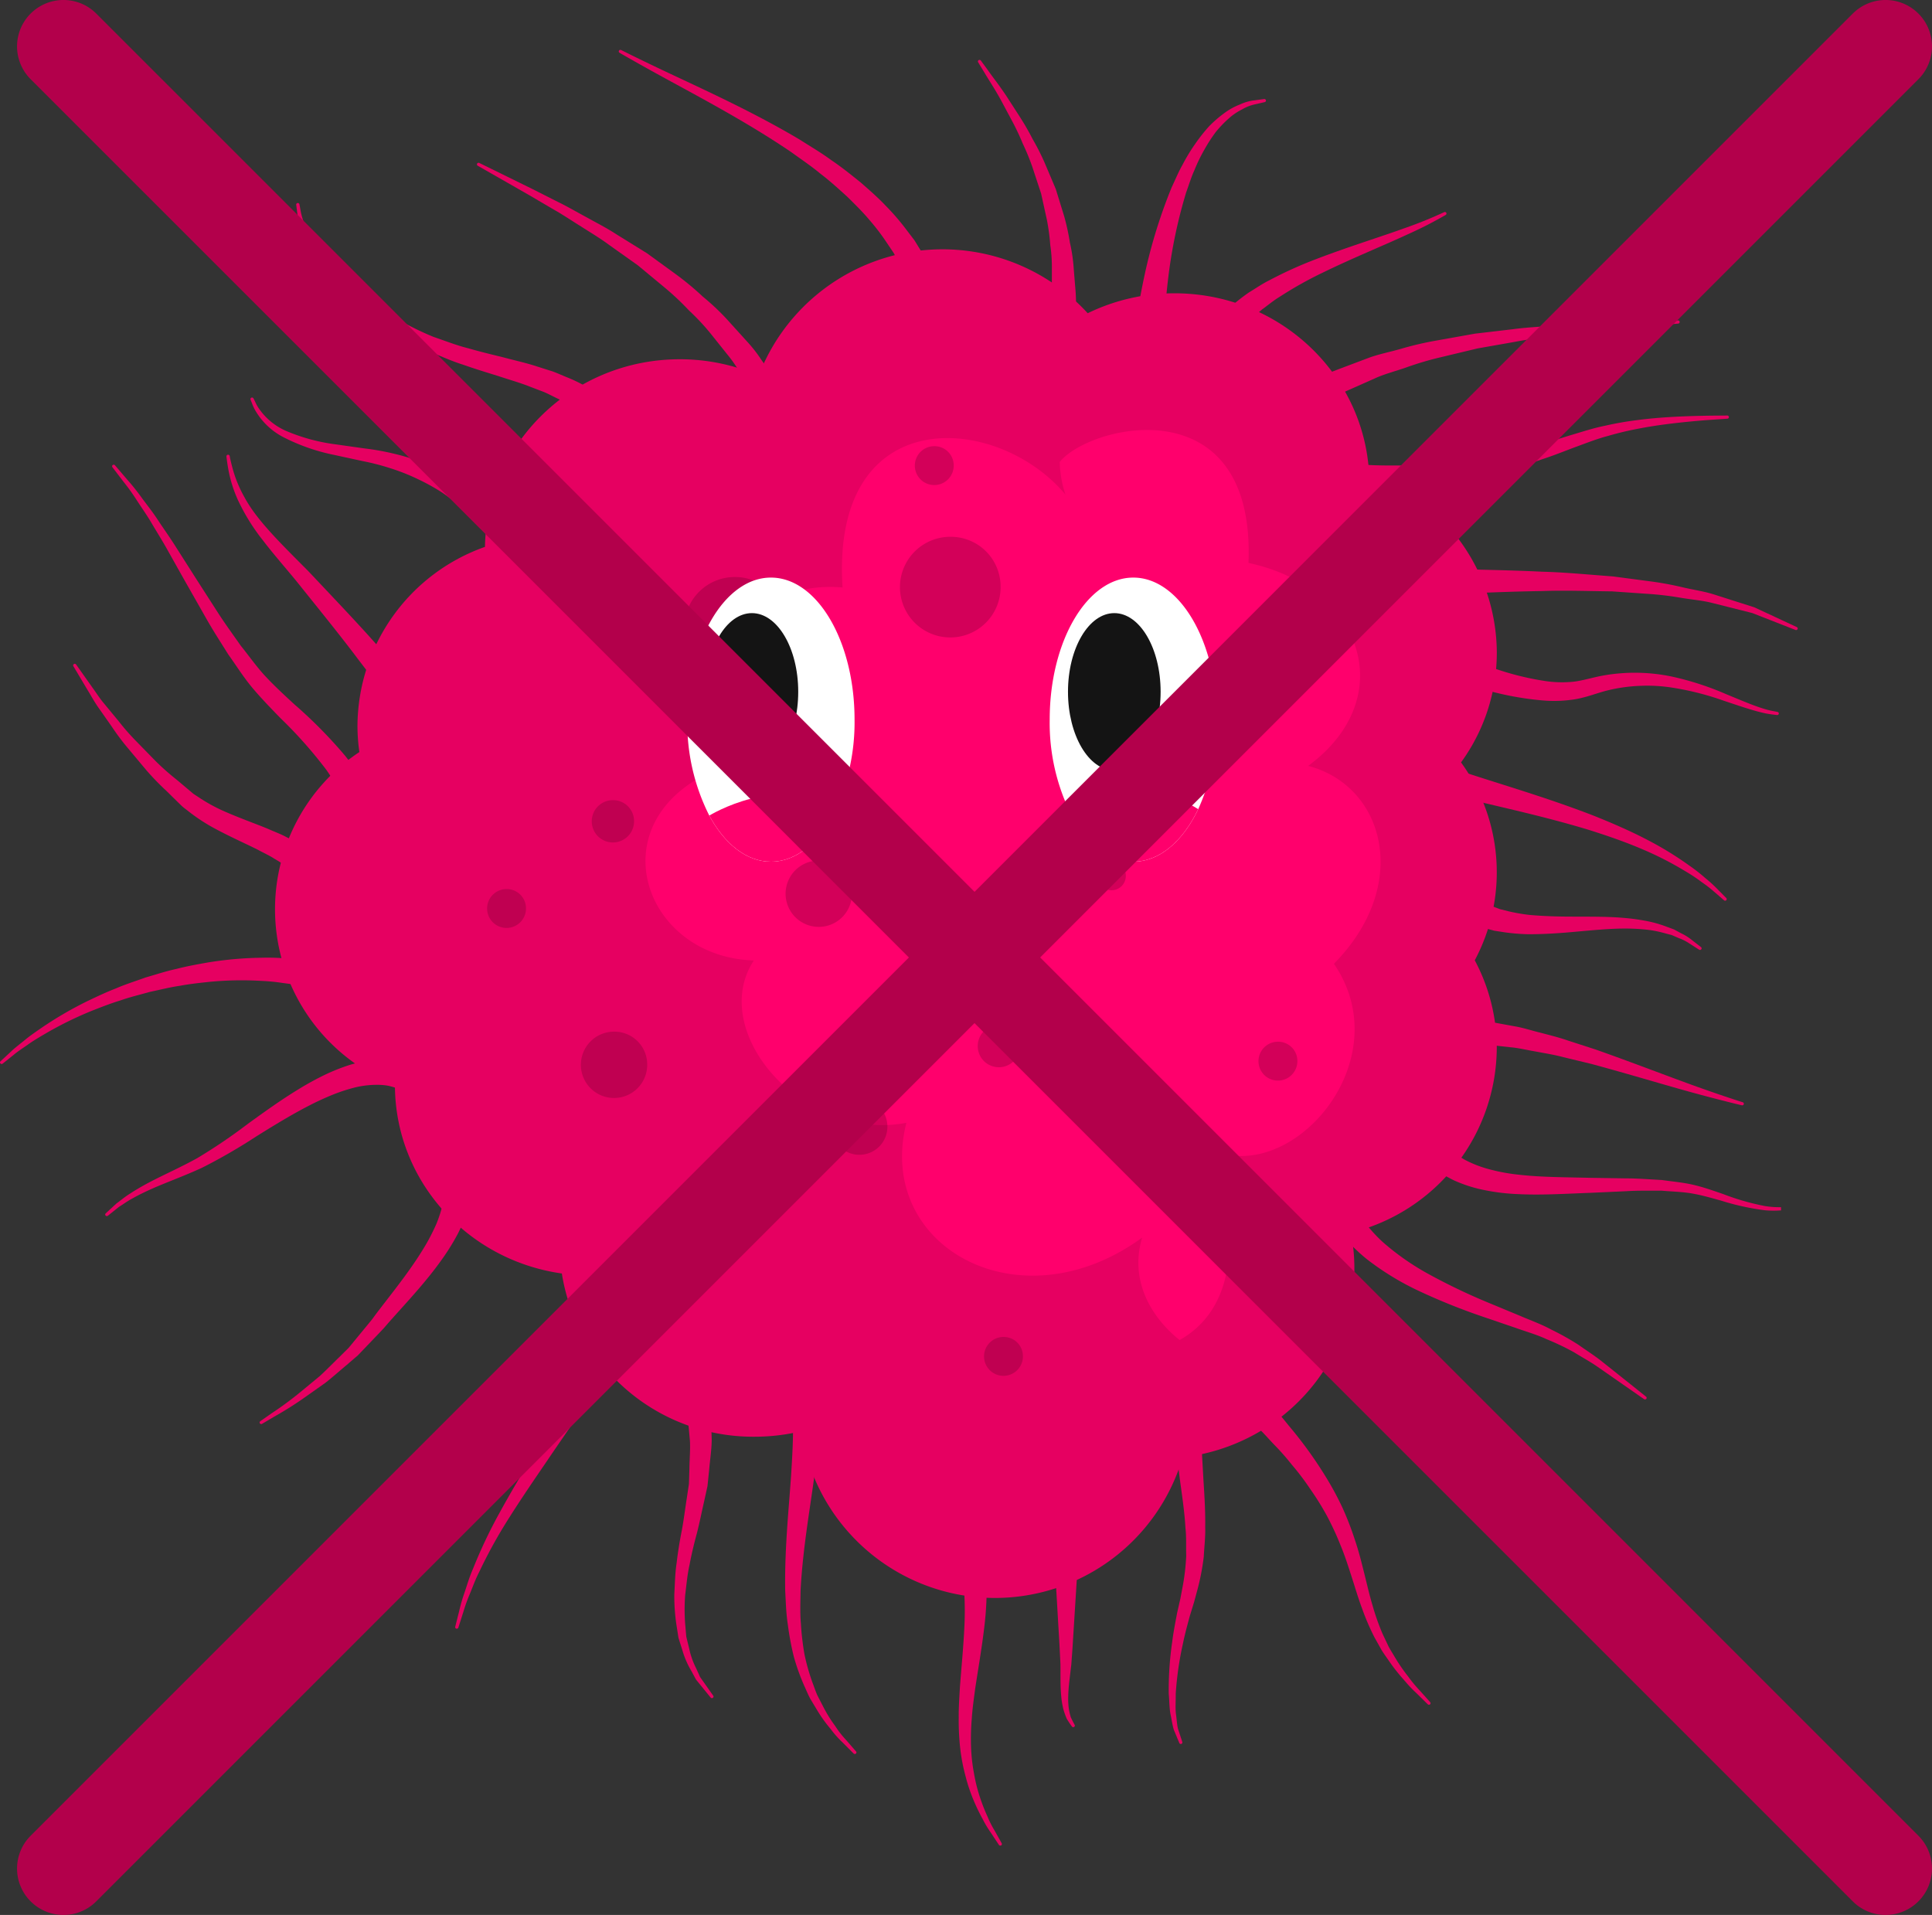 <svg xmlns="http://www.w3.org/2000/svg" width="298.784" height="296.148" viewBox="0 0 298.784 296.148"><rect x="0" y="0" width="298.784" height="296.148" fill="#333333" stroke="none"/><defs><style>.a{fill:#e60061;}.b{fill:#ff006c;}.c{opacity:0.6;}.d{fill:#4a001f;opacity:0.4;mix-blend-mode:multiply;isolation:isolate;}.e{fill:#fff;}.f{fill:#141414;}.g{fill:#b3004b;}</style></defs><g transform="translate(-948.862 -330.399)"><g transform="translate(948.862 338.107)"><path class="a" d="M1086.148,380.826s.067-.708.185-1.946c.057-.618.128-1.37.211-2.231a23.883,23.883,0,0,0,.19-2.858c0-1.018,0-2.122,0-3.287a23.3,23.3,0,0,0-.245-3.7,33.327,33.327,0,0,0-.53-3.955c-.294-1.334-.592-2.689-.891-4.043-.437-1.324-.874-2.647-1.3-3.951a34.976,34.976,0,0,0-1.531-3.754,37.832,37.832,0,0,0-1.622-3.45c-.576-1.074-1.119-2.091-1.618-3.027-1.007-1.877-2.011-3.355-2.638-4.431l-1.023-1.675a.242.242,0,0,1,.072-.34.265.265,0,0,1,.342.062l1.16,1.593c.717,1.029,1.846,2.433,3.017,4.243.585.907,1.218,1.891,1.888,2.931a38.745,38.745,0,0,1,1.941,3.379,36.282,36.282,0,0,1,1.89,3.731c.559,1.316,1.124,2.656,1.691,3.994.431,1.392.86,2.785,1.284,4.155a35.782,35.782,0,0,1,.9,4.121,25.662,25.662,0,0,1,.585,3.923c.1,1.272.2,2.471.293,3.58a25.7,25.7,0,0,1,.046,2.945c-.011.865-.02,1.62-.027,2.24-.015,1.244-.024,1.953-.024,1.953a2.125,2.125,0,0,1-4.249-.036C1086.138,380.946,1086.143,380.88,1086.148,380.826Z" transform="translate(-924.062 -336.587)"/><path class="a" d="M1095.912,376.424s.1-.617.277-1.695c.193-1.108.492-2.687.894-4.544a80.511,80.511,0,0,1,4.151-13.36c.554-1.159,1.029-2.343,1.661-3.447a27.676,27.676,0,0,1,1.928-3.188,25.98,25.98,0,0,1,2.169-2.755,19.106,19.106,0,0,1,2.4-2.079,10.235,10.235,0,0,1,2.359-1.3,7.427,7.427,0,0,1,1.979-.612l1.789-.24a.251.251,0,0,1,.28.208.244.244,0,0,1-.188.268l-.061.014-1.659.379a6.774,6.774,0,0,0-1.775.731,9.279,9.279,0,0,0-2.048,1.386,17.917,17.917,0,0,0-2.023,2.109,24.487,24.487,0,0,0-1.78,2.754,25.479,25.479,0,0,0-1.53,3.164c-.5,1.086-.848,2.27-1.268,3.409a77.378,77.378,0,0,0-2.77,13.161c-.22,1.833-.36,3.337-.444,4.392-.075,1.089-.117,1.711-.117,1.711a2.125,2.125,0,0,1-4.241-.275C1095.9,376.551,1095.9,376.483,1095.912,376.424Z" transform="translate(-920.021 -335.596)"/><path class="a" d="M1114.568,383.765l2.38-1.243,2.733-1.425,1.682-.878q.98-.373,2.056-.787l4.62-1.742c1.632-.63,3.4-.957,5.207-1.477a50.217,50.217,0,0,1,5.6-1.3l5.827-1.041,5.862-.687c1.927-.262,3.835-.36,5.678-.5,3.684-.3,7.122-.435,10.068-.554l9.815-.309a.246.246,0,0,1,.029.49l-9.768.878c-2.925.288-6.337.618-9.967,1.134-1.814.243-3.7.451-5.58.821l-5.72,1.008c-1.885.453-3.77.9-5.625,1.349a48.143,48.143,0,0,0-5.347,1.571c-1.69.6-3.415,1.023-4.883,1.7l-4.148,1.841c-.642.281-1.256.553-1.839.81l-1.626.974c-1.019.611-1.908,1.145-2.641,1.583-1.464.877-2.3,1.379-2.3,1.379a2.15,2.15,0,0,1-2.922-.676,2.05,2.05,0,0,1,.691-2.858C1114.485,383.81,1114.533,383.785,1114.568,383.765Z" transform="translate(-916.577 -329.979)"/><path class="a" d="M1133.071,403.846l9.2.249c2.761.066,5.982.145,9.458.313,3.464.087,7.175.457,10.867.726l5.5.727a49.162,49.162,0,0,1,5.283.956c1.7.4,3.367.628,4.889,1.121l4.283,1.366,1.9.606,1.631.756,2.645,1.231,2.3,1.069a.242.242,0,0,1,.119.325.254.254,0,0,1-.317.122l-.036-.013-2.341-.916c-.742-.292-1.644-.644-2.678-1.049l-1.642-.641c-.605-.152-1.242-.313-1.907-.48l-4.276-1.077c-1.512-.389-3.181-.514-4.859-.8a48.3,48.3,0,0,0-5.23-.614l-5.427-.378c-3.662-.037-7.3-.175-10.743-.048-3.427.047-6.646.169-9.408.274l-9.2.323a2.077,2.077,0,1,1-.152-4.15A1.185,1.185,0,0,1,1133.071,403.846Z" transform="translate(-913.156 -323.699)"/><path class="a" d="M1074.373,374.735s-.352-.88-.967-2.422a16.513,16.513,0,0,0-1.228-2.551c-.248-.469-.513-.969-.793-1.494q-.519-.77-1.09-1.617a33.549,33.549,0,0,0-2.68-3.512c-1.012-1.211-2.211-2.394-3.451-3.615-1.3-1.172-2.629-2.4-4.108-3.519-1.42-1.187-3-2.239-4.531-3.352-6.282-4.267-13.071-7.9-18.134-10.665-5.079-2.748-8.408-4.69-8.408-4.69a.242.242,0,0,1-.087-.336.255.255,0,0,1,.33-.092s3.429,1.734,8.665,4.175c5.224,2.458,12.244,5.69,18.935,9.669,1.64,1.047,3.327,2.03,4.878,3.172,1.6,1.073,3.079,2.268,4.516,3.423,1.39,1.209,2.742,2.392,3.91,3.628a36.877,36.877,0,0,1,3.148,3.64q.682.9,1.306,1.712c.368.6.718,1.169,1.047,1.7a20.348,20.348,0,0,1,1.532,2.76c.711,1.5,1.115,2.361,1.115,2.361a2.056,2.056,0,0,1-1.037,2.756,2.143,2.143,0,0,1-2.817-1.016C1074.406,374.815,1074.387,374.771,1074.373,374.735Z" transform="translate(-933.169 -336.843)"/><path class="a" d="M1054.087,388.615l-1.306-2.124c-.416-.675-.922-1.5-1.5-2.437a20,20,0,0,0-2.06-3l-2.63-3.288a35.122,35.122,0,0,0-3.275-3.484,41.665,41.665,0,0,0-3.761-3.543l-4.136-3.428-4.406-3.13c-1.432-1.069-2.957-1.964-4.394-2.889-1.454-.9-2.821-1.828-4.192-2.6l-3.821-2.242-7.956-4.547a.243.243,0,0,1-.092-.335.256.256,0,0,1,.33-.1l8.242,4.047c1.231.623,2.566,1.3,3.976,2.01,1.423.689,2.861,1.539,4.385,2.355,1.509.841,3.107,1.648,4.631,2.644l4.694,2.909,4.481,3.258a44.125,44.125,0,0,1,4.139,3.433,37.631,37.631,0,0,1,3.693,3.462c1.1,1.212,2.133,2.356,3.09,3.413a22.07,22.07,0,0,1,2.337,2.982c.639.9,1.2,1.691,1.654,2.34.92,1.3,1.444,2.039,1.444,2.039a2.048,2.048,0,0,1-.538,2.889,2.155,2.155,0,0,1-2.954-.525C1054.136,388.691,1054.109,388.652,1054.087,388.615Z" transform="translate(-936.766 -333.978)"/><path class="a" d="M1136.063,429.389s2.853,1,7.158,2.353c4.32,1.374,10.158,3.171,15.865,5.38,2.842,1.135,5.654,2.352,8.2,3.676a52.168,52.168,0,0,1,6.68,4.079,26.663,26.663,0,0,1,2.455,1.92,20.927,20.927,0,0,1,1.778,1.607l1.463,1.478a.243.243,0,0,1,0,.347.256.256,0,0,1-.34.008l-.017-.016-1.553-1.343a19.885,19.885,0,0,0-1.858-1.435,25.658,25.658,0,0,0-2.535-1.689,51.323,51.323,0,0,0-6.8-3.47c-2.578-1.1-5.41-2.078-8.268-2.975-5.745-1.738-11.627-3.074-16.064-4.124-4.463-1.043-7.4-1.825-7.4-1.825l-.034-.01a2.071,2.071,0,0,1-1.492-2.549,2.132,2.132,0,0,1,2.609-1.461C1135.957,429.354,1136.014,429.372,1136.063,429.389Z" transform="translate(-912.696 -318.712)"/><path class="a" d="M1135.547,461.828l2.069.183,2.376.208a21.481,21.481,0,0,1,3.132.419l3.75.687c1.341.218,2.643.66,4.048,1,1.39.372,2.837.719,4.252,1.213l4.321,1.4c5.721,2.019,11.336,4.2,15.583,5.721s7.123,2.421,7.123,2.421a.242.242,0,0,1,.165.306.255.255,0,0,1-.3.166s-2.944-.691-7.325-1.883-10.158-2.955-15.952-4.517c-1.454-.352-2.909-.7-4.34-1.049-1.425-.378-2.848-.6-4.216-.862-1.367-.224-2.7-.563-3.935-.663l-3.486-.376a19.414,19.414,0,0,0-3.013-.176l-2.385-.029c-1.323-.017-2.079-.024-2.079-.024a2.078,2.078,0,1,1,.04-4.156C1135.429,461.821,1135.493,461.825,1135.547,461.828Z" transform="translate(-912.695 -312.326)"/><path class="a" d="M1124.286,485.763l.288.559c.19.348.459.94.819,1.543a20.679,20.679,0,0,0,1.4,1.934,23.08,23.08,0,0,0,2.285,2.422,39.185,39.185,0,0,0,7.1,4.963,93.607,93.607,0,0,0,9.266,4.435l4.888,2.028c1.628.707,3.2,1.246,4.771,2.1a40.721,40.721,0,0,1,4.206,2.348c1.273.9,2.526,1.7,3.571,2.525l6.914,5.512a.242.242,0,0,1,.05.343.268.268,0,0,1-.347.053l-7.259-5.053c-1.088-.75-2.318-1.417-3.578-2.2a40.062,40.062,0,0,0-4.3-2.048c-1.394-.659-3.129-1.151-4.749-1.732l-5.037-1.718a96.768,96.768,0,0,1-9.827-3.949,42.589,42.589,0,0,1-8.071-4.909,26.662,26.662,0,0,1-2.844-2.642,22.905,22.905,0,0,1-1.99-2.449c-.468-.685-.726-1.181-.954-1.541l-.325-.539a2.05,2.05,0,0,1,.752-2.843,2.149,2.149,0,0,1,2.907.736C1124.24,485.678,1124.266,485.725,1124.286,485.763Z" transform="translate(-915.239 -307.854)"/><path class="a" d="M1111.531,509.75l1.654,1.785,1.9,2.05c.743.763,1.52,1.8,2.4,2.841a63.907,63.907,0,0,1,5.383,7.575,46.426,46.426,0,0,1,2.469,4.62,47.731,47.731,0,0,1,1.927,5.027c.576,1.7,1,3.438,1.42,5.114s.791,3.328,1.261,4.877a35.388,35.388,0,0,0,1.549,4.384c.318.669.626,1.321.922,1.95.33.615.7,1.182,1.028,1.744a26.84,26.84,0,0,0,2.023,2.927,20.872,20.872,0,0,0,1.76,2.129l1.613,1.8.013.016a.242.242,0,0,1-.024.346.258.258,0,0,1-.342-.012l-1.748-1.718a21.364,21.364,0,0,1-1.932-2.048,27.679,27.679,0,0,1-2.275-2.871c-.377-.556-.8-1.121-1.183-1.737q-.531-.951-1.1-1.966a36.825,36.825,0,0,1-1.914-4.446c-.591-1.567-1.073-3.217-1.6-4.85s-1.05-3.289-1.709-4.877a45.659,45.659,0,0,0-2.137-4.632,43.822,43.822,0,0,0-2.612-4.193,38.923,38.923,0,0,0-2.8-3.695,38.453,38.453,0,0,0-2.745-3.12c-.9-.932-1.627-1.809-2.442-2.544l-2.031-1.923-1.769-1.676a2.044,2.044,0,0,1-.049-2.937,2.158,2.158,0,0,1,3-.047C1111.464,509.678,1111.5,509.719,1111.531,509.75Z" transform="translate(-917.678 -303.058)"/><path class="a" d="M1105,515.129s.017.772.043,2.121c.006,1.379.126,3.2.252,5.5s.359,5.024.31,8c.054,1.474-.147,3.032-.224,4.589a37.522,37.522,0,0,1-.875,4.689l-.623,2.309q-.336,1.093-.669,2.176c-.385,1.439-.775,2.847-1.056,4.254a50.116,50.116,0,0,0-1.109,7.715c.016,1.129-.08,2.187.028,3.1.129.9.161,1.721.324,2.354.409,1.248.643,1.962.643,1.962l.02.063a.242.242,0,0,1-.16.3.249.249,0,0,1-.3-.14s-.305-.734-.839-2.021c-.221-.657-.321-1.488-.525-2.431-.183-.947-.169-2.023-.273-3.2a51.308,51.308,0,0,1,.535-7.984c.177-1.45.471-2.951.758-4.474q.257-1.123.513-2.26l.414-2.195a34.9,34.9,0,0,0,.482-4.4c-.045-1.477.042-2.9-.118-4.318-.164-2.8-.6-5.451-.894-7.744s-.585-4.313-.687-5.63c-.13-1.343-.2-2.111-.2-2.111a2.091,2.091,0,0,1,1.916-2.262,2.113,2.113,0,0,1,2.315,1.873C1105,515.019,1105,515.08,1105,515.129Z" transform="translate(-919.221 -302.269)"/><path class="a" d="M997.016,458.961l-2.182-.47c-.717-.181-1.486-.256-2.4-.386a29.249,29.249,0,0,0-3.133-.3,52.206,52.206,0,0,0-8.051.147c-1.474.158-3,.318-4.541.605-1.551.218-3.091.62-4.652.944-1.53.434-3.09.8-4.568,1.322-1.506.459-2.943,1.025-4.339,1.571A56.068,56.068,0,0,0,955.813,466c-1.035.605-1.978,1.172-2.763,1.745-.8.554-1.516,1.019-2.045,1.474l-1.719,1.371-.014.012a.254.254,0,0,1-.352-.035.24.24,0,0,1,.022-.333l1.635-1.51c.506-.5,1.193-1.019,1.964-1.641.758-.64,1.673-1.284,2.681-1.975a57.4,57.4,0,0,1,7.231-4.212c1.385-.66,2.823-1.346,4.334-1.927,1.486-.648,3.06-1.135,4.612-1.7,1.586-.451,3.157-.978,4.754-1.319,1.579-.411,3.163-.694,4.7-.968a55.691,55.691,0,0,1,8.542-.76,33.015,33.015,0,0,1,3.5.092c1.055.074,2.01.123,2.682.246,1.408.2,2.209.313,2.209.313a2.084,2.084,0,0,1,1.8,2.354,2.116,2.116,0,0,1-2.407,1.756C997.12,458.98,997.063,458.969,997.016,458.961Z" transform="translate(-948.862 -313.817)"/><path class="a" d="M1008.269,472.057l-.557-.184a11.682,11.682,0,0,0-1.5-.445,10.155,10.155,0,0,0-1.961-.136,14.537,14.537,0,0,0-2.923.347,27.287,27.287,0,0,0-3.51,1.112c-1.236.5-2.535,1.08-3.855,1.769-2.647,1.359-5.4,3.042-8.153,4.76a86.574,86.574,0,0,1-8.384,4.842c-2.782,1.282-5.527,2.261-7.719,3.236-1.105.492-2.1.976-2.946,1.458-.872.451-1.543.969-2.146,1.334l-1.719,1.368-.025.019a.252.252,0,0,1-.351-.036.243.243,0,0,1,.023-.333l1.664-1.529c.585-.416,1.249-1,2.106-1.528.839-.557,1.819-1.126,2.91-1.707,2.2-1.167,4.774-2.287,7.445-3.757a84.844,84.844,0,0,0,7.8-5.281c2.631-1.909,5.3-3.821,7.978-5.444,1.333-.819,2.682-1.547,4-2.189a30.642,30.642,0,0,1,3.922-1.549,18.393,18.393,0,0,1,3.671-.7,13.182,13.182,0,0,1,3.182.075,13.762,13.762,0,0,1,1.7.378l.569.145a2.076,2.076,0,0,1,1.52,2.534,2.13,2.13,0,0,1-2.591,1.486C1008.371,472.09,1008.314,472.073,1008.269,472.057Z" transform="translate(-946.194 -311.23)"/><path class="a" d="M1015.041,483.312l.011.553a9.74,9.74,0,0,1-.062,1.745,14.325,14.325,0,0,1-.58,2.823,23.788,23.788,0,0,1-1.34,3.193,35.461,35.461,0,0,1-2.053,3.38c-.791,1.138-1.657,2.3-2.6,3.447-1.868,2.311-4.012,4.6-6.048,6.9l-.749.864-.842.894-1.6,1.67-1.572,1.642c-.584.5-1.162,1-1.727,1.484-1.146.957-2.221,1.919-3.291,2.754-1.105.781-2.148,1.52-3.112,2.2a53.559,53.559,0,0,1-4.815,3.039l-1.855,1.1a.255.255,0,0,1-.344-.083.241.241,0,0,1,.068-.325l.018-.012,1.755-1.225a52.258,52.258,0,0,0,4.517-3.34c.894-.738,1.861-1.536,2.886-2.38.976-.886,1.933-1.884,2.958-2.873l1.539-1.524,1.443-1.754,1.465-1.78.694-.848.7-.951c1.9-2.494,3.825-4.894,5.441-7.232.823-1.163,1.547-2.312,2.2-3.409a32.125,32.125,0,0,0,1.6-3.145,20.1,20.1,0,0,0,.9-2.7,10.673,10.673,0,0,0,.259-1.95,6.294,6.294,0,0,0-.051-1.367c-.035-.36-.055-.55-.055-.55a2.124,2.124,0,0,1,4.227-.407A1.5,1.5,0,0,1,1015.041,483.312Z" transform="translate(-942.278 -308.509)"/><path class="a" d="M1031.618,495.733l.118.654c.066.453.214.99.31,1.91a25.156,25.156,0,0,1,.237,3.182,22.741,22.741,0,0,1-.343,4.1,27.287,27.287,0,0,1-3.783,9.3c-1.871,3.067-4.031,6.074-6.114,9.164-2.1,3.079-4.2,6.143-6.042,9.075a75.244,75.244,0,0,0-4.562,8.266c-.636,1.231-1.045,2.426-1.481,3.463a25.429,25.429,0,0,0-.979,2.733c-.493,1.537-.773,2.416-.773,2.416l-.006.017a.251.251,0,0,1-.313.16.244.244,0,0,1-.169-.292s.229-.9.626-2.481a25.762,25.762,0,0,1,.818-2.824c.373-1.074.715-2.317,1.282-3.6a76.27,76.27,0,0,1,4.1-8.666c1.681-3.081,3.6-6.287,5.5-9.48,1.884-3.2,3.865-6.389,5.44-9.383a23.971,23.971,0,0,0,2.841-8.389,18.936,18.936,0,0,0,.065-3.441,21.476,21.476,0,0,0-.361-2.62c-.1-.688-.323-1.377-.407-1.776-.1-.421-.16-.646-.16-.646a2.076,2.076,0,0,1,1.564-2.507,2.125,2.125,0,0,1,2.563,1.53C1031.6,495.642,1031.611,495.693,1031.618,495.733Z" transform="translate(-937.318 -306.011)"/><path class="a" d="M1040.753,506.36l.323,2.274c.1.725.227,1.6.37,2.612q.108.755.227,1.605.025.9.054,1.892c.03,1.311.062,2.734.1,4.238-.017,1.493-.268,3.034-.4,4.638l-.251,2.434-.537,2.445c-.372,1.623-.712,3.349-1.12,4.922-.443,1.627-.825,3.236-1.117,4.8-.356,1.571-.48,3.157-.676,4.677a29.19,29.19,0,0,0-.007,4.4c.06.7.119,1.377.175,2.034q.231.958.448,1.847a12.517,12.517,0,0,0,1.12,3.136c.2.458.395.886.573,1.281.25.354.481.679.688.975l1.314,1.863.028.039a.24.24,0,0,1-.065.338.254.254,0,0,1-.335-.048l-1.485-1.824c-.238-.292-.5-.615-.786-.968-.214-.4-.444-.828-.692-1.287a13.473,13.473,0,0,1-1.4-3.209q-.293-.922-.608-1.92c-.106-.682-.219-1.39-.334-2.116a30.53,30.53,0,0,1-.317-4.611c.091-1.59.108-3.252.364-4.913.195-1.685.471-3.353.793-4.981.316-1.691.5-3.267.755-4.872q.177-1.191.353-2.361.036-1.177.072-2.322c.018-1.519.159-3,.075-4.37-.126-1.361-.244-2.647-.354-3.836-.052-.59-.1-1.157-.151-1.7q-.179-.84-.34-1.587c-.212-1-.4-1.865-.551-2.58-.305-1.432-.481-2.25-.481-2.25a2.079,2.079,0,0,1,1.645-2.457,2.123,2.123,0,0,1,2.513,1.608C1040.737,506.257,1040.747,506.316,1040.753,506.36Z" transform="translate(-931.762 -303.941)"/><path class="a" d="M1055.834,513.574s-.057.858-.16,2.359c-.089,1.468-.328,3.763-.664,6.317-.645,5.176-1.913,11.925-2.254,18.677-.019,1.681-.1,3.377.048,5.02a41.387,41.387,0,0,0,.562,4.821,32.051,32.051,0,0,0,1.241,4.362c.263.673.471,1.352.758,1.971q.47.913.906,1.762a21.355,21.355,0,0,0,1.835,2.955,14.553,14.553,0,0,0,1.658,2.132l1.554,1.788.018.021a.239.239,0,0,1-.03.343.254.254,0,0,1-.341-.016s-.617-.622-1.7-1.708a15.276,15.276,0,0,1-1.84-2.068,22.222,22.222,0,0,1-2.1-2.923l-1.065-1.769c-.341-.624-.609-1.312-.93-2a33.613,33.613,0,0,1-1.611-4.488,43.844,43.844,0,0,1-.933-5c-.27-1.719-.307-3.469-.406-5.222-.121-7.011.7-13.9.982-18.99.159-2.579.236-4.573.227-6.111,0-1.506,0-2.365,0-2.365a2.124,2.124,0,0,1,4.248-.011C1055.839,513.476,1055.836,513.53,1055.834,513.574Z" transform="translate(-928.949 -302.608)"/><path class="a" d="M1076.172,527.489l.421,2.136a20.3,20.3,0,0,1,.4,2.544,33.447,33.447,0,0,1,.287,3.431,52.394,52.394,0,0,1-.374,8.342c-.361,3-.9,6.134-1.375,9.234-.2,1.548-.431,3.1-.526,4.617a37.725,37.725,0,0,0-.117,4.465,27.287,27.287,0,0,0,.469,4.14,24.771,24.771,0,0,0,.914,3.638,28.429,28.429,0,0,0,1.166,2.971,16.013,16.013,0,0,0,1.121,2.209c.673,1.2,1.057,1.895,1.057,1.895l.012.02a.242.242,0,0,1-.1.332.255.255,0,0,1-.331-.083l-1.213-1.84a16.835,16.835,0,0,1-1.309-2.171,29.49,29.49,0,0,1-1.427-2.974,25.908,25.908,0,0,1-1.231-3.715,28.967,28.967,0,0,1-.812-4.3,39.522,39.522,0,0,1-.224-4.664c-.015-1.593.1-3.189.189-4.788.244-3.183.55-6.316.683-9.225a49.083,49.083,0,0,0-.224-7.84,29.609,29.609,0,0,0-.47-3,17.537,17.537,0,0,0-.55-2.348c-.367-1.337-.578-2.1-.578-2.1a2.072,2.072,0,0,1,1.5-2.545,2.129,2.129,0,0,1,2.6,1.467C1076.151,527.39,1076.163,527.441,1076.172,527.489Z" transform="translate(-924.714 -299.774)"/><path class="a" d="M1089.2,528.24s-.486,7.725-.97,15.45c-.06.965-.121,1.932-.181,2.882s-.135,1.9-.2,2.818c-.209,1.872-.451,3.487-.479,4.9a11.6,11.6,0,0,0,.078,1.9,10.927,10.927,0,0,0,.317,1.414c.34.709.569,1.12.569,1.12l.025.044a.239.239,0,0,1-.1.329.249.249,0,0,1-.317-.067s-.31-.4-.788-1.173a11.338,11.338,0,0,1-.538-1.508,12.46,12.46,0,0,1-.332-2.022c-.152-1.477-.1-3.234-.121-4.974-.045-.895-.091-1.819-.138-2.758s-.111-1.914-.167-2.877c-.451-7.713-.9-15.425-.9-15.425l0-.067a2.128,2.128,0,0,1,4.249-.238A2.4,2.4,0,0,1,1089.2,528.24Z" transform="translate(-922.166 -299.73)"/><path class="a" d="M992.894,448.767l-1.648-1.24a19.27,19.27,0,0,0-1.827-1.171c-.653-.443-1.622-.879-2.565-1.392-1.976-.993-4.4-2.048-6.983-3.461a28.388,28.388,0,0,1-3.809-2.542c-.327-.263-.587-.427-.967-.775l-.8-.782-1.6-1.573a39.213,39.213,0,0,1-3.118-3.231l-2.828-3.378a35.915,35.915,0,0,1-2.44-3.263c-.74-1.056-1.441-2.054-2.089-2.975s-1.126-1.835-1.61-2.605c-.466-.784-.873-1.465-1.207-2.028l-1.049-1.763a.242.242,0,0,1,.091-.335.253.253,0,0,1,.33.072l.011.016s.431.608,1.182,1.672c.375.53.829,1.175,1.352,1.914.541.726,1.068,1.6,1.792,2.45l2.287,2.772a35.2,35.2,0,0,0,2.63,3c.959.984,1.952,2,2.961,3.034a38.071,38.071,0,0,0,3.319,2.946l1.719,1.447.854.72c.181.139.555.367.821.544a25.646,25.646,0,0,0,3.579,2.011c2.468,1.115,4.965,1.989,7.1,2.864,1.085.486,2.047.824,2.964,1.331a25.257,25.257,0,0,1,2.264,1.23l1.743,1.114a2.051,2.051,0,0,1,.616,2.876,2.154,2.154,0,0,1-2.941.6C992.991,448.837,992.936,448.8,992.894,448.767Z" transform="translate(-947.006 -321.271)"/><path class="a" d="M999.7,446.457s-.019-.264-.057-.758c-.019-.245-.042-.551-.069-.909-.037-.339-.13-.609-.2-.98a6.157,6.157,0,0,0-.341-1.239,9.064,9.064,0,0,0-.584-1.5,20.573,20.573,0,0,0-2-3.455,69.1,69.1,0,0,0-7.078-7.968c-1.4-1.441-2.869-2.944-4.268-4.6-1.433-1.7-2.55-3.52-3.788-5.236-1.138-1.83-2.334-3.663-3.365-5.486s-2.056-3.617-3.042-5.354-1.917-3.41-2.812-5c-.879-1.6-1.8-3.045-2.606-4.416s-1.658-2.549-2.353-3.638a32.922,32.922,0,0,0-1.945-2.714l-1.773-2.318-.012-.016a.244.244,0,0,1,.05-.343.256.256,0,0,1,.342.039l1.914,2.239a32.859,32.859,0,0,1,2.115,2.636c.76,1.055,1.7,2.2,2.578,3.542s1.9,2.751,2.867,4.3c.983,1.543,2.019,3.171,3.091,4.855l3.315,5.157c1.129,1.761,2.358,3.431,3.557,5.152,1.347,1.669,2.562,3.417,3.929,4.859,1.39,1.478,2.895,2.864,4.362,4.219a71.926,71.926,0,0,1,7.871,7.974,24.32,24.32,0,0,1,2.573,3.928,12.481,12.481,0,0,1,.832,1.829,9.771,9.771,0,0,1,.562,1.688c.132.531.279,1.056.338,1.429.048.355.087.659.121.9l.1.754a2.086,2.086,0,0,1-1.833,2.327,2.114,2.114,0,0,1-2.379-1.792C999.7,446.534,999.7,446.492,999.7,446.457Z" transform="translate(-946.02 -326.32)"/><path class="a" d="M1034.83,392.186l-1.974-1.787-1.041-.94-1.231-.8a18.782,18.782,0,0,0-3.134-1.831c-.626-.3-1.255-.641-1.947-.94-.712-.27-1.446-.553-2.2-.841-1.5-.6-3.2-1.074-4.92-1.648-1.752-.544-3.562-1.092-5.414-1.748-1.866-.579-3.671-1.42-5.554-2.193a46.873,46.873,0,0,1-5.167-2.9,53.179,53.179,0,0,1-4.623-3.353,38.6,38.6,0,0,1-6.933-7.283,24.616,24.616,0,0,1-2.03-3.462,16.544,16.544,0,0,1-1.046-2.9,10.631,10.631,0,0,1-.366-1.946c-.057-.452-.089-.694-.089-.694a.245.245,0,0,1,.218-.273.248.248,0,0,1,.276.2l.006.033.128.664a9.843,9.843,0,0,0,.464,1.842,15.94,15.94,0,0,0,1.167,2.715,23.537,23.537,0,0,0,2.147,3.2,37.358,37.358,0,0,0,7.1,6.617,51.939,51.939,0,0,0,4.64,2.964,44.742,44.742,0,0,0,5.114,2.48c1.763.593,3.543,1.309,5.383,1.761,1.8.522,3.645.964,5.416,1.4,1.785.481,3.525.854,5.175,1.4l2.407.764c.771.279,1.5.617,2.217.908a22.43,22.43,0,0,1,3.842,1.969l1.58.95,1.1.879,2.08,1.666a2.046,2.046,0,0,1,.3,2.922,2.155,2.155,0,0,1-2.988.291C1034.9,392.244,1034.859,392.211,1034.83,392.186Z" transform="translate(-941.35 -332.959)"/><path class="a" d="M1020.538,407.521l-1.048-1.839c-.167-.292-.352-.616-.553-.969-.214-.3-.446-.623-.693-.97a18.906,18.906,0,0,0-1.781-2.3l-1.121-1.277q-.651-.6-1.342-1.233a31.045,31.045,0,0,0-3.114-2.446,32.932,32.932,0,0,0-3.751-2.075,31.411,31.411,0,0,0-4.163-1.654,36.774,36.774,0,0,0-4.4-1.14l-4.432-.961a30.315,30.315,0,0,1-7.7-2.681,10.712,10.712,0,0,1-4.261-3.878,6.793,6.793,0,0,1-.706-1.444c-.139-.342-.214-.524-.214-.524a.241.241,0,0,1,.14-.316.248.248,0,0,1,.316.117l.019.038.24.481a6.329,6.329,0,0,0,.762,1.3,9.9,9.9,0,0,0,4.2,3.283,29,29,0,0,0,7.534,2.008l4.459.629a38.8,38.8,0,0,1,4.7.856,34.111,34.111,0,0,1,4.6,1.447,35.965,35.965,0,0,1,4.275,1.972,33.985,33.985,0,0,1,3.673,2.464l1.614,1.279c.474.463.933.909,1.372,1.34a22.371,22.371,0,0,1,2.28,2.532l.909,1.116.625.926c.754,1.117,1.185,1.755,1.185,1.755a2.051,2.051,0,0,1-.6,2.879,2.153,2.153,0,0,1-2.944-.585C1020.593,407.613,1020.563,407.563,1020.538,407.521Z" transform="translate(-942.511 -328.023)"/><path class="a" d="M1002.743,426.365,998.5,420.82c-2.516-3.368-6-7.666-9.484-12.01-1.763-2.156-3.619-4.256-5.233-6.373a31.427,31.427,0,0,1-3.841-6.183,20.085,20.085,0,0,1-1.526-4.888c-.216-1.211-.275-1.909-.275-1.909a.247.247,0,0,1,.224-.269.258.258,0,0,1,.274.2s.116.679.429,1.833a19.348,19.348,0,0,0,1.865,4.554c1.927,3.626,5.944,7.457,9.9,11.455,3.855,4.087,7.756,8.178,10.517,11.316,2.811,3.116,4.683,5.194,4.683,5.194a2.045,2.045,0,0,1-.179,2.932,2.158,2.158,0,0,1-3-.175C1002.818,426.458,1002.778,426.408,1002.743,426.365Z" transform="translate(-943.119 -326.574)"/><path class="a" d="M1134.325,475.586s.109.2.315.583a10.768,10.768,0,0,0,.891,1.508q.28.391.621.864l.928.988c.349.336.773.641,1.19,1,.457.309.95.629,1.483.94a17.833,17.833,0,0,0,3.824,1.49,28.965,28.965,0,0,0,4.726.858c3.37.382,7.125.372,10.872.467,1.878.03,3.756.057,5.605.086,1.841,0,3.7.166,5.474.251,1.779.257,3.5.395,5.115.8,1.573.38,3.074.931,4.383,1.374a37.7,37.7,0,0,0,6.445,1.852,13.623,13.623,0,0,0,2.5.178l.011.486a.023.023,0,0,0,.023.022.026.026,0,0,0,.023-.019,14.451,14.451,0,0,1-2.64-.024,38.619,38.619,0,0,1-6.691-1.482c-1.375-.373-2.762-.794-4.341-1.078-1.527-.285-3.225-.318-4.928-.462-1.743.024-3.512-.036-5.361.083l-5.585.255c-3.748.133-7.5.379-11.147.2a32.345,32.345,0,0,1-5.281-.634,21.442,21.442,0,0,1-4.7-1.514c-.7-.346-1.359-.718-1.976-1.085-.58-.426-1.158-.8-1.65-1.22l-1.321-1.24c-.372-.455-.715-.872-1.024-1.249a13.653,13.653,0,0,1-1.118-1.65c-.23-.366-.352-.562-.352-.562a2.05,2.05,0,0,1,.695-2.858,2.153,2.153,0,0,1,2.922.681C1134.279,475.5,1134.3,475.552,1134.325,475.586Z" transform="translate(-913.265 -309.842)"/><path class="a" d="M1138.3,445.159l1.354,1.043c.216.165.453.349.713.549l.77.413a10.1,10.1,0,0,0,1.968.941l1.237.469,1.4.347a27.839,27.839,0,0,0,3.139.542c2.245.207,4.7.275,7.206.266,2.506.013,5.041-.012,7.438.2a32.972,32.972,0,0,1,3.439.469,18.42,18.42,0,0,1,3,.836l1.3.48,1.1.594a8.094,8.094,0,0,1,1.7,1.073l1.373,1.068a.241.241,0,0,1,.038.343.25.25,0,0,1-.329.051l-.037-.021-1.416-.906a7.63,7.63,0,0,0-1.7-.868l-1.079-.465-1.266-.336a17.089,17.089,0,0,0-2.886-.526,31.616,31.616,0,0,0-3.294-.145c-2.3.01-4.769.258-7.263.475-2.5.238-5.051.408-7.5.4a30.951,30.951,0,0,1-3.569-.285l-1.67-.256-1.545-.421a13.808,13.808,0,0,1-2.733-1.026q-.61-.282-1.138-.529l-.762-.482-1.447-.915a2.049,2.049,0,0,1-.635-2.871,2.153,2.153,0,0,1,2.936-.622C1138.192,445.08,1138.25,445.12,1138.3,445.159Z" transform="translate(-912.375 -315.682)"/><path class="a" d="M1135.616,414.111l2.157.905c1.36.567,3.287,1.367,5.634,2.184a43.564,43.564,0,0,0,8.117,2.092,17.627,17.627,0,0,0,4.543.151c1.417-.14,3.132-.7,4.844-.993a27.977,27.977,0,0,1,10.393.179,45.311,45.311,0,0,1,8.421,2.719c2.365.98,4.307,1.8,5.712,2.224a12.22,12.22,0,0,0,1.642.416l.589.115.03.006a.245.245,0,0,1,.2.287.251.251,0,0,1-.276.195l-.622-.078a12.229,12.229,0,0,1-1.736-.313c-1.476-.34-3.512-1.032-5.925-1.84a43.984,43.984,0,0,0-8.323-2.068,25.185,25.185,0,0,0-4.748-.208,24.908,24.908,0,0,0-4.763.677c-1.623.384-3.125,1.039-5.03,1.377a20.577,20.577,0,0,1-5.282.178,47.173,47.173,0,0,1-8.9-1.682c-2.526-.7-4.578-1.4-6-1.891l-2.21-.763a2.065,2.065,0,0,1-1.3-2.647,2.137,2.137,0,0,1,2.7-1.274C1135.523,414.074,1135.577,414.094,1135.616,414.111Z" transform="translate(-912.808 -321.718)"/><path class="a" d="M1123.788,391.629l2.556.117c1.654.118,3.9.116,6.6.092l4.394-.245c1.552-.176,3.195-.339,4.885-.589,1.68-.313,3.437-.543,5.186-.982,1.763-.372,3.544-.816,5.312-1.324,1.782-.453,3.532-1.044,5.27-1.569,1.816-.536,3.451-1.077,5.246-1.435a49.793,49.793,0,0,1,5.031-.876c1.6-.208,3.121-.34,4.523-.433,2.8-.177,5.134-.218,6.763-.243l2.562-.022a.245.245,0,0,1,.017.489s-.927.066-2.549.177-3.935.306-6.687.65c-1.375.176-2.859.395-4.411.695a48.65,48.65,0,0,0-4.8,1.14c-1.605.413-3.356,1.1-5.011,1.706-1.723.64-3.451,1.344-5.238,1.921-1.767.628-3.557,1.2-5.349,1.693-1.769.561-3.573.916-5.3,1.346-1.737.37-3.439.647-5.048.928l-4.578.542c-2.879.208-5.278.348-6.878.333l-2.559.042a2.077,2.077,0,1,1-.075-4.153C1123.694,391.627,1123.745,391.628,1123.788,391.629Z" transform="translate(-914.983 -327.568)"/><path class="a" d="M1104.437,377.82s.34-.554.933-1.525a14.893,14.893,0,0,1,1.408-1.856,17.473,17.473,0,0,1,2.1-2.12,32.286,32.286,0,0,1,2.681-2.078c1.016-.608,2.044-1.333,3.188-1.894a62.614,62.614,0,0,1,7.2-3.256c4.982-1.91,10.022-3.455,13.723-4.8a64.5,64.5,0,0,0,6.07-2.457.253.253,0,0,1,.336.11.245.245,0,0,1-.1.319,63.63,63.63,0,0,1-5.891,3.007c-3.6,1.675-8.494,3.658-13.172,5.939a59.415,59.415,0,0,0-6.579,3.693c-1.025.616-1.878,1.352-2.749,1.976a28.68,28.68,0,0,0-2.159,2,13.589,13.589,0,0,0-1.506,1.812,9.435,9.435,0,0,0-.955,1.492c-.5,1.018-.791,1.6-.791,1.6a2.146,2.146,0,0,1-2.835.974,2.058,2.058,0,0,1-1-2.773C1104.373,377.933,1104.406,377.871,1104.437,377.82Z" transform="translate(-918.402 -332.73)"/><path class="a" d="M1118.459,495.64l1.012,1.745a22.471,22.471,0,0,0,1.179,1.927c.489.678.965,1.482,1.624,2.3s1.337,1.745,2.195,2.612c.8.91,1.734,1.809,2.712,2.733,1.982,1.829,4.29,3.66,6.543,5.648,1.133.981,2.219,2.044,3.248,3.116l1.472,1.652,1.306,1.714a40.47,40.47,0,0,1,2.195,3.4c.571,1.148,1.173,2.2,1.608,3.221s.812,1.964,1.156,2.8c.286.849.533,1.591.739,2.2.4,1.22.63,1.916.63,1.916a.244.244,0,0,1-.163.307.25.25,0,0,1-.307-.139l-.008-.016s-.28-.672-.774-1.848c-.25-.585-.552-1.294-.9-2.109-.4-.788-.855-1.676-1.349-2.646s-1.17-1.934-1.8-3c-.734-1-1.461-2.085-2.359-3.089q-.669-.752-1.364-1.525l-1.516-1.455c-1.06-.94-2.162-1.862-3.334-2.73-2.323-1.748-4.794-3.411-7.031-5.171-1.109-.895-2.175-1.773-3.125-2.691-1-.867-1.805-1.821-2.609-2.652s-1.431-1.731-2.042-2.465c-.636-.754-1.01-1.388-1.395-1.917l-1.147-1.663a2.049,2.049,0,0,1,.567-2.885,2.155,2.155,0,0,1,2.95.554C1118.4,495.542,1118.433,495.594,1118.459,495.64Z" transform="translate(-916.372 -305.898)"/><path class="a" d="M1167.84,441.976a28.9,28.9,0,0,0,5.53-17,29.53,29.53,0,0,0-19.754-27.676c-.852-15.529-14-27.866-30.092-27.866a30.561,30.561,0,0,0-13.422,3.083,30.457,30.457,0,0,0-50.887,9.64,30.586,30.586,0,0,0-12.2-2.522c-16.488,0-29.877,12.95-30.128,29.016a29.523,29.523,0,0,0-19.719,27.661,29.086,29.086,0,0,0,.294,4.069,29.175,29.175,0,0,0,5.5,51.479c0,14.839,11.22,27.11,25.813,29.161a29.935,29.935,0,0,0,29.826,25.243,30.8,30.8,0,0,0,7.2-.852,30.27,30.27,0,0,0,58.983,4.038c14.954-1.736,26.556-14.169,26.556-29.257a28.914,28.914,0,0,0-.53-5.478,29.611,29.611,0,0,0,22.554-28.529,28.825,28.825,0,0,0-3.406-13.6,28.888,28.888,0,0,0-2.124-30.605Z" transform="translate(-941.886 -331.784)"/><path class="b" d="M1138.782,468.541c10.469,15.274-7.048,35-19.678,28.434,6.071,14.354,3.834,25.307-4.191,29.756-4.679-3.749-7.706-9.5-5.788-15.843-19,13.838-41.293,1.378-36.463-17.755-15.957,3.05-30.824-14.078-23.589-25.106-17.837-.551-24.734-23.03-4.06-30.2-7.423-14.281,2.669-28.818,17.78-27.477-1.86-28.837,23.89-27.017,34.471-14.372a16.915,16.915,0,0,1-.884-5.055c4.867-5.9,30.279-11.689,29.189,15.623,17.837,3.86,23.42,20.971,9.228,31.392C1146.6,441.008,1150.831,456.318,1138.782,468.541Z" transform="translate(-932.491 -327.201)"/><g class="c" transform="translate(75.331 61.293)"><path class="d" d="M1052.907,412.613a7.784,7.784,0,1,1-7.781-7.611A7.7,7.7,0,0,1,1052.907,412.613Z" transform="translate(-1006.836 -384.765)"/><path class="d" d="M1080.78,407.406A7.784,7.784,0,1,1,1073,399.8,7.7,7.7,0,0,1,1080.78,407.406Z" transform="translate(-1001.368 -385.786)"/><path class="d" d="M1060.688,446.671a5.13,5.13,0,1,1-5.128-5.014A5.072,5.072,0,0,1,1060.688,446.671Z" transform="translate(-1004.269 -377.575)"/><path class="d" d="M1017.852,448.283a3.007,3.007,0,1,1-3.007-2.939A2.974,2.974,0,0,1,1017.852,448.283Z" transform="translate(-1011.839 -376.851)"/><path class="d" d="M1082.1,506.191a3.007,3.007,0,1,1-3-2.941A2.972,2.972,0,0,1,1082.1,506.191Z" transform="translate(-999.236 -365.492)"/><path class="d" d="M1117.583,468.019a3.008,3.008,0,1,1-3.006-2.94A2.974,2.974,0,0,1,1117.583,468.019Z" transform="translate(-992.275 -372.98)"/><path class="d" d="M1120.244,416.4a3.007,3.007,0,1,1-3.007-2.938A2.974,2.974,0,0,1,1120.244,416.4Z" transform="translate(-991.753 -383.106)"/><path class="d" d="M1073.151,391.025a3.007,3.007,0,1,1-3.007-2.941A2.973,2.973,0,0,1,1073.151,391.025Z" transform="translate(-1000.991 -388.084)"/><path class="d" d="M1065.011,476.691a4.334,4.334,0,1,1-4.334-4.238A4.285,4.285,0,0,1,1065.011,476.691Z" transform="translate(-1003.108 -371.533)"/><path class="d" d="M1031.911,437.048a3.272,3.272,0,1,1-3.271-3.2A3.237,3.237,0,0,1,1031.911,437.048Z" transform="translate(-1009.185 -379.106)"/><path class="d" d="M1034.221,468.792a5.13,5.13,0,1,1-5.129-5.014A5.075,5.075,0,0,1,1034.221,468.792Z" transform="translate(-1009.461 -373.235)"/><path class="d" d="M1104.141,418.178a3.273,3.273,0,1,1-3.271-3.2A3.235,3.235,0,0,1,1104.141,418.178Z" transform="translate(-995.016 -382.808)"/><path class="d" d="M1081.813,466.11a3.272,3.272,0,1,1-3.272-3.2A3.238,3.238,0,0,1,1081.813,466.11Z" transform="translate(-999.396 -373.405)"/><path class="d" d="M1095.143,443.963a2.212,2.212,0,1,1-2.211-2.163A2.187,2.187,0,0,1,1095.143,443.963Z" transform="translate(-996.365 -377.547)"/></g><g transform="translate(106.296 81.615)"><path class="e" d="M1063.587,427.035a32.51,32.51,0,0,1-2.895,13.852c-2.369,4.952-5.981,8.122-10.036,8.122-3.768,0-7.165-2.739-9.533-7.129a31.747,31.747,0,0,1-3.4-14.844c0-12.129,5.79-21.962,12.931-21.962S1063.587,414.905,1063.587,427.035Z" transform="translate(-1037.726 -405.073)"/><ellipse class="f" cx="7.163" cy="12.165" rx="7.163" ry="12.165" transform="translate(2.824 5.496)"/><path class="b" d="M1060.135,435.389c-2.368,4.952-5.981,8.122-10.036,8.122-3.768,0-7.165-2.739-9.533-7.129C1040.566,436.382,1051.355,429.707,1060.135,435.389Z" transform="translate(-1037.169 -399.575)"/></g><g transform="translate(162.339 81.615)"><path class="e" d="M1110.439,427.035a32.508,32.508,0,0,1-2.895,13.852c-2.368,4.952-5.981,8.122-10.036,8.122-3.768,0-7.165-2.739-9.533-7.129a31.749,31.749,0,0,1-3.4-14.844c0-12.129,5.789-21.962,12.93-21.962S1110.439,414.905,1110.439,427.035Z" transform="translate(-1084.578 -405.073)"/><ellipse class="f" cx="7.163" cy="12.165" rx="7.163" ry="12.165" transform="translate(2.825 5.496)"/><path class="b" d="M1106.987,435.389c-2.369,4.952-5.981,8.122-10.036,8.122-3.768,0-7.165-2.739-9.533-7.129C1087.418,436.382,1098.207,429.707,1106.987,435.389Z" transform="translate(-1084.021 -399.575)"/></g></g><g transform="translate(951.499 330.399)"><path class="g" d="M1240.037,626.547a7.152,7.152,0,0,1-5.075-2.1L953.169,342.65a7.177,7.177,0,1,1,10.151-10.15l281.792,281.794a7.178,7.178,0,0,1-5.074,12.252Z" transform="translate(-951.067 -330.399)"/><path class="g" d="M958.244,626.547a7.178,7.178,0,0,1-5.075-12.252L1234.962,332.5a7.177,7.177,0,1,1,10.15,10.15L963.319,624.444A7.154,7.154,0,0,1,958.244,626.547Z" transform="translate(-951.067 -330.399)"/></g></g></svg>